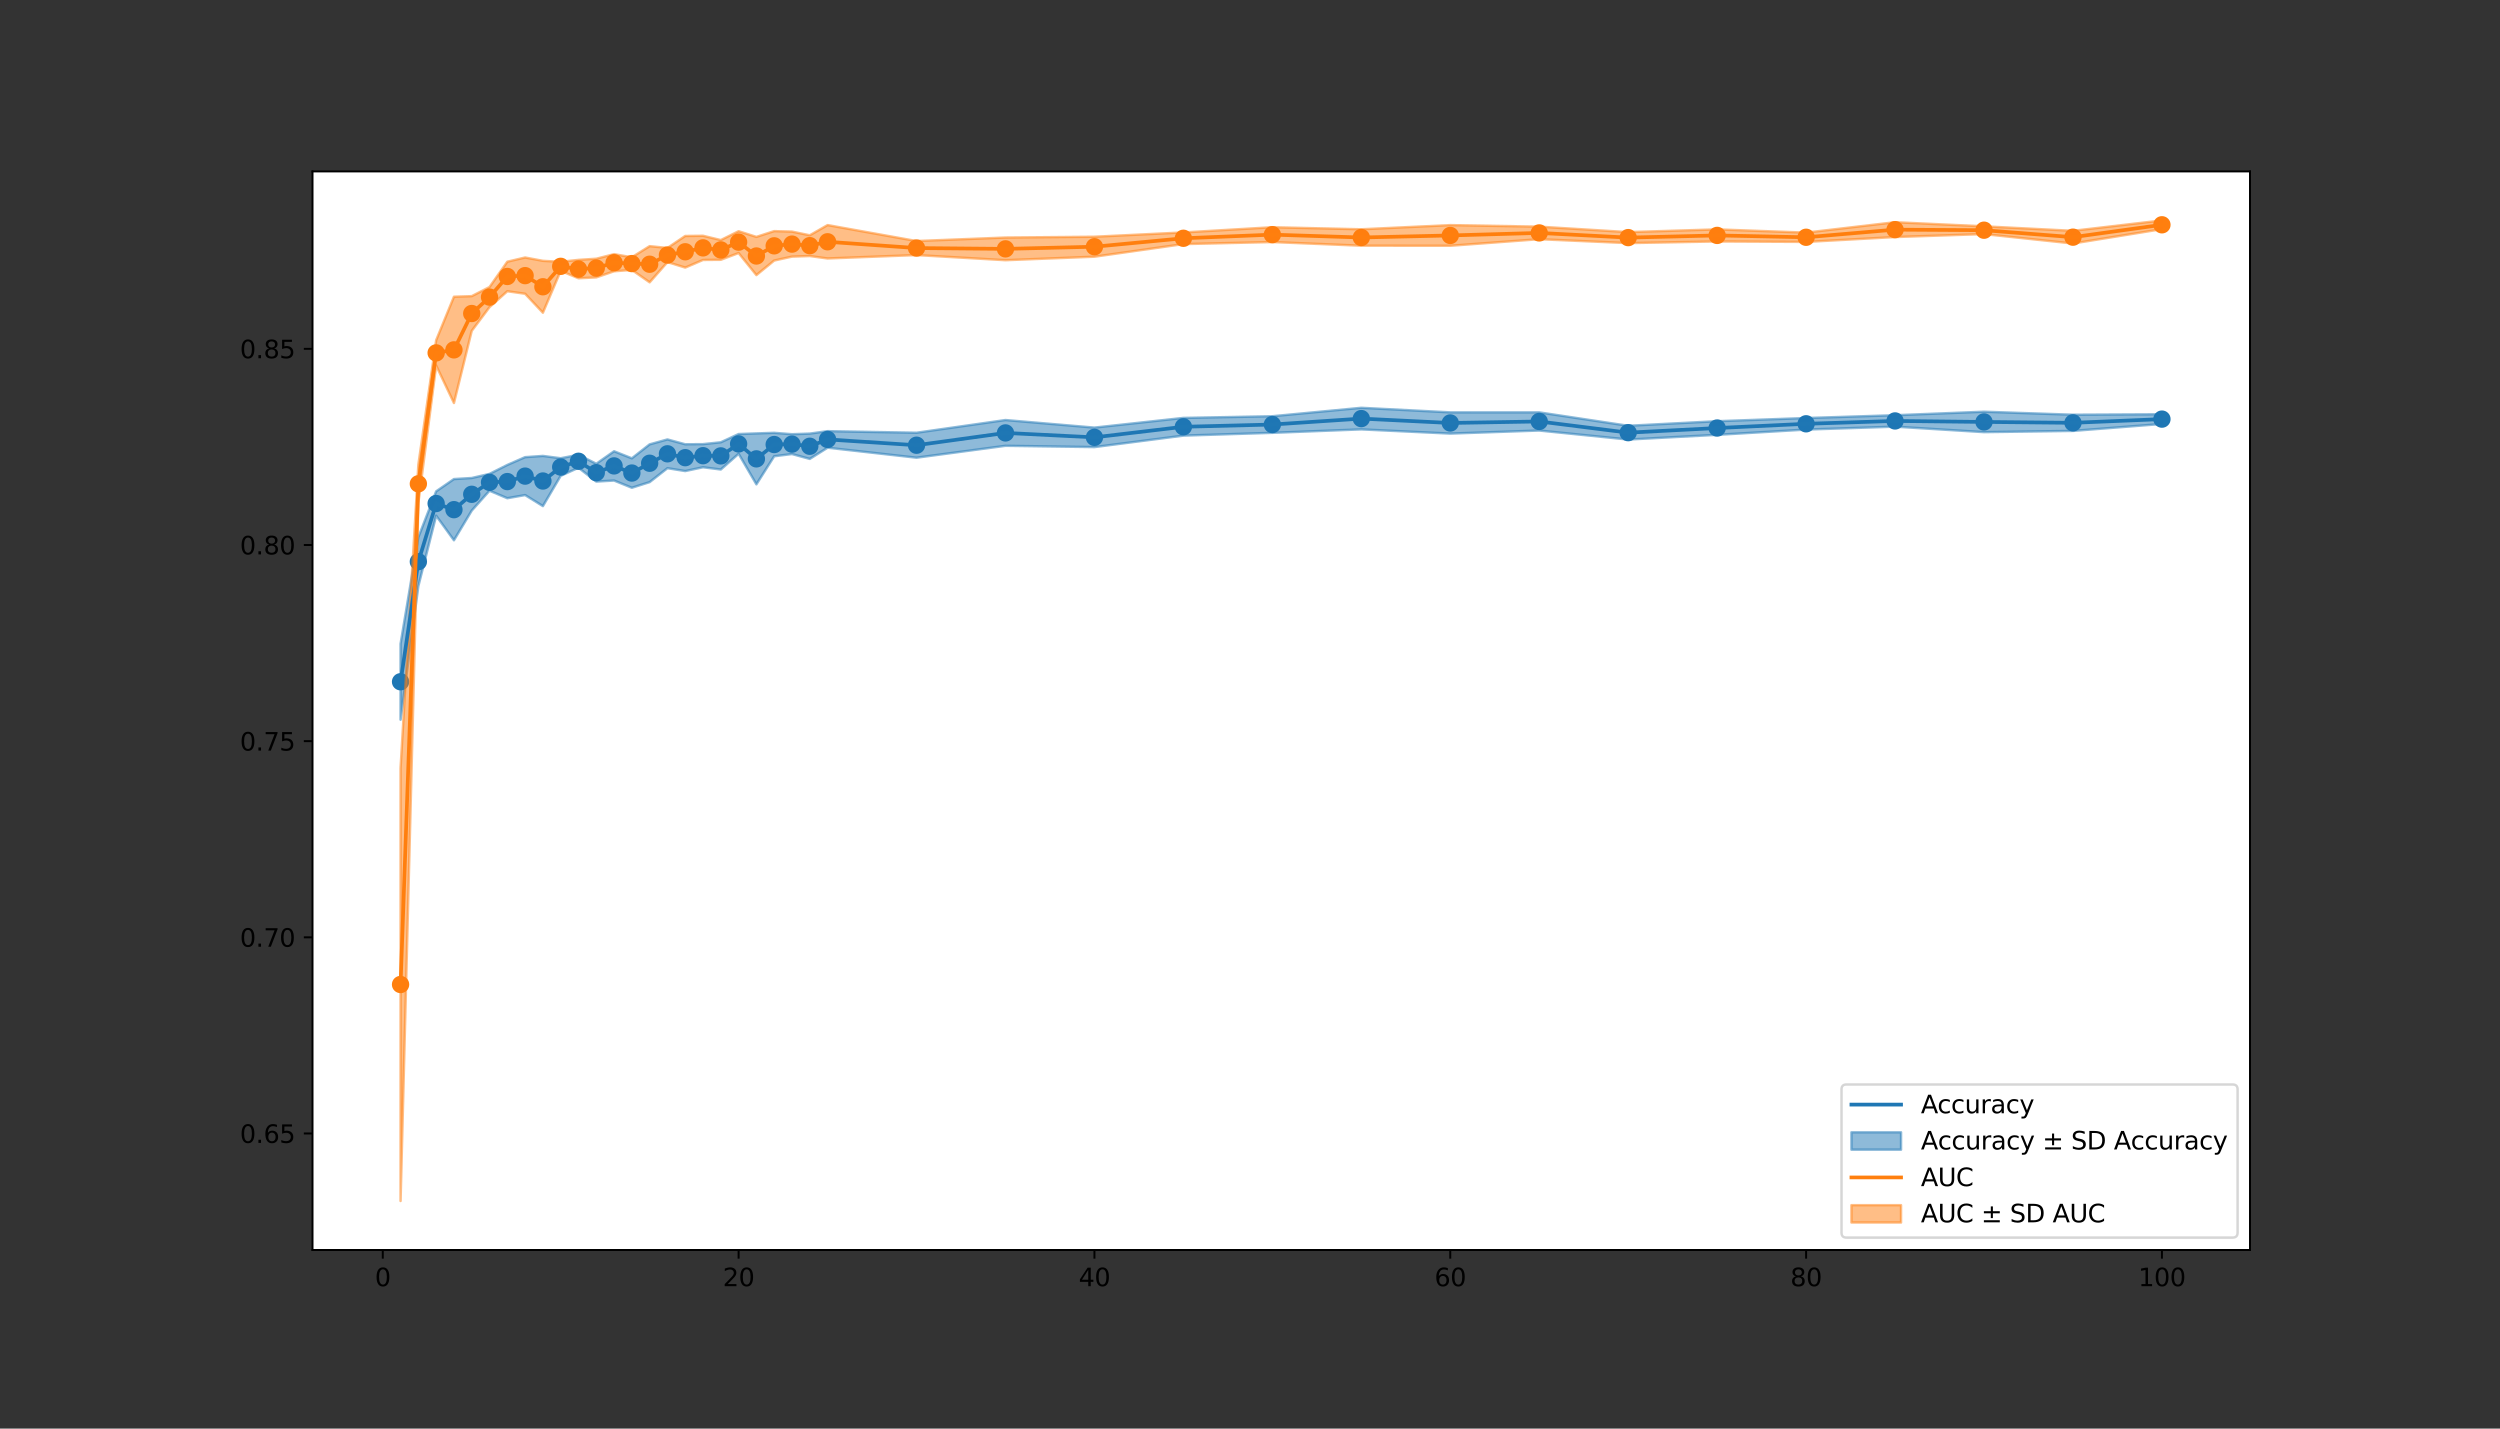 <?xml version="1.0" encoding="utf-8" standalone="no"?>
<!DOCTYPE svg PUBLIC "-//W3C//DTD SVG 1.1//EN"
  "http://www.w3.org/Graphics/SVG/1.1/DTD/svg11.dtd">
<svg xmlns:xlink="http://www.w3.org/1999/xlink" width="1008pt" height="576pt" viewBox="0 0 1008 576" xmlns="http://www.w3.org/2000/svg" version="1.1">
 <rect x="0" y="0" width="1008" height="576" fill="#333333" stroke="none"/>
 <defs>
  <style type="text/css">*{stroke-linejoin: round; stroke-linecap: butt}</style>
 </defs>
 <g id="figure_1">
  <g id="patch_1">
   <path d="M 0 576 
L 1008 576 
L 1008 0 
L 0 0 
L 0 576 
z
" style="fill: none"/>
  </g>
  <g id="axes_1">
   <g id="patch_2">
    <path d="M 126 504 
L 907.2 504 
L 907.2 69.12 
L 126 69.12 
z
" style="fill: #ffffff"/>
   </g>
   <g id="PathCollection_1">
    <defs>
     <path id="mc5c1882600" d="M 0 3 
C 0.796 3 1.559 2.684 2.121 2.121 
C 2.684 1.559 3 0.796 3 0 
C 3 -0.796 2.684 -1.559 2.121 -2.121 
C 1.559 -2.684 0.796 -3 0 -3 
C -0.796 -3 -1.559 -2.684 -2.121 -2.121 
C -2.684 -1.559 -3 -0.796 -3 0 
C -3 0.796 -2.684 1.559 -2.121 2.121 
C -1.559 2.684 -0.796 3 0 3 
z
" style="stroke: #1f77b4"/>
    </defs>
    <g clip-path="url(#p30757601b6)">
     <use xlink:href="#mc5c1882600" x="161.509" y="274.886" style="fill: #1f77b4; stroke: #1f77b4"/>
     <use xlink:href="#mc5c1882600" x="168.683" y="226.464" style="fill: #1f77b4; stroke: #1f77b4"/>
     <use xlink:href="#mc5c1882600" x="175.856" y="203.019" style="fill: #1f77b4; stroke: #1f77b4"/>
     <use xlink:href="#mc5c1882600" x="183.03" y="205.498" style="fill: #1f77b4; stroke: #1f77b4"/>
     <use xlink:href="#mc5c1882600" x="190.203" y="199.301" style="fill: #1f77b4; stroke: #1f77b4"/>
     <use xlink:href="#mc5c1882600" x="197.377" y="194.469" style="fill: #1f77b4; stroke: #1f77b4"/>
     <use xlink:href="#mc5c1882600" x="204.55" y="194.175" style="fill: #1f77b4; stroke: #1f77b4"/>
     <use xlink:href="#mc5c1882600" x="211.724" y="191.969" style="fill: #1f77b4; stroke: #1f77b4"/>
     <use xlink:href="#mc5c1882600" x="218.898" y="193.944" style="fill: #1f77b4; stroke: #1f77b4"/>
     <use xlink:href="#mc5c1882600" x="226.071" y="188.314" style="fill: #1f77b4; stroke: #1f77b4"/>
     <use xlink:href="#mc5c1882600" x="233.245" y="185.982" style="fill: #1f77b4; stroke: #1f77b4"/>
     <use xlink:href="#mc5c1882600" x="240.418" y="190.583" style="fill: #1f77b4; stroke: #1f77b4"/>
     <use xlink:href="#mc5c1882600" x="247.592" y="187.852" style="fill: #1f77b4; stroke: #1f77b4"/>
     <use xlink:href="#mc5c1882600" x="254.765" y="190.73" style="fill: #1f77b4; stroke: #1f77b4"/>
     <use xlink:href="#mc5c1882600" x="261.939" y="186.781" style="fill: #1f77b4; stroke: #1f77b4"/>
     <use xlink:href="#mc5c1882600" x="269.112" y="182.978" style="fill: #1f77b4; stroke: #1f77b4"/>
     <use xlink:href="#mc5c1882600" x="276.286" y="184.533" style="fill: #1f77b4; stroke: #1f77b4"/>
     <use xlink:href="#mc5c1882600" x="283.46" y="183.735" style="fill: #1f77b4; stroke: #1f77b4"/>
     <use xlink:href="#mc5c1882600" x="290.633" y="183.819" style="fill: #1f77b4; stroke: #1f77b4"/>
     <use xlink:href="#mc5c1882600" x="297.807" y="178.987" style="fill: #1f77b4; stroke: #1f77b4"/>
     <use xlink:href="#mc5c1882600" x="304.98" y="185.016" style="fill: #1f77b4; stroke: #1f77b4"/>
     <use xlink:href="#mc5c1882600" x="312.154" y="179.239" style="fill: #1f77b4; stroke: #1f77b4"/>
     <use xlink:href="#mc5c1882600" x="319.327" y="179.071" style="fill: #1f77b4; stroke: #1f77b4"/>
     <use xlink:href="#mc5c1882600" x="326.501" y="179.932" style="fill: #1f77b4; stroke: #1f77b4"/>
     <use xlink:href="#mc5c1882600" x="333.674" y="177.18" style="fill: #1f77b4; stroke: #1f77b4"/>
     <use xlink:href="#mc5c1882600" x="369.542" y="179.512" style="fill: #1f77b4; stroke: #1f77b4"/>
     <use xlink:href="#mc5c1882600" x="405.41" y="174.554" style="fill: #1f77b4; stroke: #1f77b4"/>
     <use xlink:href="#mc5c1882600" x="441.278" y="176.34" style="fill: #1f77b4; stroke: #1f77b4"/>
     <use xlink:href="#mc5c1882600" x="477.145" y="172.075" style="fill: #1f77b4; stroke: #1f77b4"/>
     <use xlink:href="#mc5c1882600" x="513.013" y="171.172" style="fill: #1f77b4; stroke: #1f77b4"/>
     <use xlink:href="#mc5c1882600" x="548.881" y="168.777" style="fill: #1f77b4; stroke: #1f77b4"/>
     <use xlink:href="#mc5c1882600" x="584.749" y="170.542" style="fill: #1f77b4; stroke: #1f77b4"/>
     <use xlink:href="#mc5c1882600" x="620.617" y="169.933" style="fill: #1f77b4; stroke: #1f77b4"/>
     <use xlink:href="#mc5c1882600" x="656.484" y="174.449" style="fill: #1f77b4; stroke: #1f77b4"/>
     <use xlink:href="#mc5c1882600" x="692.352" y="172.58" style="fill: #1f77b4; stroke: #1f77b4"/>
     <use xlink:href="#mc5c1882600" x="728.22" y="170.878" style="fill: #1f77b4; stroke: #1f77b4"/>
     <use xlink:href="#mc5c1882600" x="764.088" y="169.723" style="fill: #1f77b4; stroke: #1f77b4"/>
     <use xlink:href="#mc5c1882600" x="799.955" y="170.122" style="fill: #1f77b4; stroke: #1f77b4"/>
     <use xlink:href="#mc5c1882600" x="835.823" y="170.479" style="fill: #1f77b4; stroke: #1f77b4"/>
     <use xlink:href="#mc5c1882600" x="871.691" y="168.987" style="fill: #1f77b4; stroke: #1f77b4"/>
    </g>
   </g>
   <g id="PolyCollection_1">
    <defs>
     <path id="m7bf6033bc7" d="M 161.509 -316.412 
L 161.509 -285.817 
L 168.683 -339.711 
L 175.856 -368.08 
L 183.03 -358.165 
L 190.203 -370.13 
L 197.377 -378.142 
L 204.55 -375.119 
L 211.724 -376.389 
L 218.898 -371.943 
L 226.071 -384.142 
L 233.245 -387.406 
L 240.418 -381.831 
L 247.592 -382.25 
L 254.765 -379.339 
L 261.939 -381.608 
L 269.112 -387.229 
L 276.286 -386.066 
L 283.46 -387.608 
L 290.633 -386.696 
L 297.807 -393.036 
L 304.98 -380.724 
L 312.154 -392.039 
L 319.327 -392.934 
L 326.501 -390.968 
L 333.674 -395.483 
L 369.542 -391.458 
L 405.41 -396.253 
L 441.278 -395.735 
L 477.145 -400.359 
L 513.013 -401.485 
L 548.881 -402.874 
L 584.749 -401.179 
L 620.617 -402.411 
L 656.484 -398.779 
L 692.352 -400.676 
L 728.22 -402.799 
L 764.088 -403.977 
L 799.955 -401.764 
L 835.823 -402.258 
L 871.691 -405.057 
L 871.691 -408.968 
L 871.691 -408.968 
L 835.823 -408.784 
L 799.955 -409.992 
L 764.088 -408.578 
L 728.22 -407.445 
L 692.352 -406.165 
L 656.484 -404.323 
L 620.617 -409.724 
L 584.749 -409.737 
L 548.881 -411.572 
L 513.013 -408.171 
L 477.145 -407.491 
L 441.278 -403.585 
L 405.41 -406.638 
L 369.542 -401.517 
L 333.674 -402.156 
L 326.501 -401.167 
L 319.327 -400.924 
L 312.154 -401.483 
L 304.98 -401.244 
L 297.807 -400.991 
L 290.633 -397.667 
L 283.46 -396.923 
L 276.286 -396.868 
L 269.112 -398.815 
L 261.939 -396.83 
L 254.765 -391.202 
L 247.592 -394.046 
L 240.418 -389.004 
L 233.245 -392.629 
L 226.071 -391.229 
L 218.898 -392.169 
L 211.724 -391.672 
L 204.55 -388.531 
L 197.377 -384.919 
L 190.203 -383.269 
L 183.03 -382.839 
L 175.856 -377.881 
L 168.683 -359.362 
L 161.509 -316.412 
z
" style="stroke: #1f77b4; stroke-opacity: 0.5"/>
    </defs>
    <g clip-path="url(#p30757601b6)">
     <use xlink:href="#m7bf6033bc7" x="0" y="576" style="fill: #1f77b4; fill-opacity: 0.5; stroke: #1f77b4; stroke-opacity: 0.5"/>
    </g>
   </g>
   <g id="PathCollection_2">
    <defs>
     <path id="m1663cfe232" d="M 0 3 
C 0.796 3 1.559 2.684 2.121 2.121 
C 2.684 1.559 3 0.796 3 0 
C 3 -0.796 2.684 -1.559 2.121 -2.121 
C 1.559 -2.684 0.796 -3 0 -3 
C -0.796 -3 -1.559 -2.684 -2.121 -2.121 
C -2.684 -1.559 -3 -0.796 -3 0 
C -3 0.796 -2.684 1.559 -2.121 2.121 
C -1.559 2.684 -0.796 3 0 3 
z
" style="stroke: #ff7f0e"/>
    </defs>
    <g clip-path="url(#p30757601b6)">
     <use xlink:href="#m1663cfe232" x="161.509" y="396.952" style="fill: #ff7f0e; stroke: #ff7f0e"/>
     <use xlink:href="#m1663cfe232" x="168.683" y="195.073" style="fill: #ff7f0e; stroke: #ff7f0e"/>
     <use xlink:href="#m1663cfe232" x="175.856" y="142.286" style="fill: #ff7f0e; stroke: #ff7f0e"/>
     <use xlink:href="#m1663cfe232" x="183.03" y="141.067" style="fill: #ff7f0e; stroke: #ff7f0e"/>
     <use xlink:href="#m1663cfe232" x="190.203" y="126.407" style="fill: #ff7f0e; stroke: #ff7f0e"/>
     <use xlink:href="#m1663cfe232" x="197.377" y="119.791" style="fill: #ff7f0e; stroke: #ff7f0e"/>
     <use xlink:href="#m1663cfe232" x="204.55" y="111.474" style="fill: #ff7f0e; stroke: #ff7f0e"/>
     <use xlink:href="#m1663cfe232" x="211.724" y="111.136" style="fill: #ff7f0e; stroke: #ff7f0e"/>
     <use xlink:href="#m1663cfe232" x="218.898" y="115.625" style="fill: #ff7f0e; stroke: #ff7f0e"/>
     <use xlink:href="#m1663cfe232" x="226.071" y="107.387" style="fill: #ff7f0e; stroke: #ff7f0e"/>
     <use xlink:href="#m1663cfe232" x="233.245" y="108.492" style="fill: #ff7f0e; stroke: #ff7f0e"/>
     <use xlink:href="#m1663cfe232" x="240.418" y="108.084" style="fill: #ff7f0e; stroke: #ff7f0e"/>
     <use xlink:href="#m1663cfe232" x="247.592" y="105.928" style="fill: #ff7f0e; stroke: #ff7f0e"/>
     <use xlink:href="#m1663cfe232" x="254.765" y="106.28" style="fill: #ff7f0e; stroke: #ff7f0e"/>
     <use xlink:href="#m1663cfe232" x="261.939" y="106.54" style="fill: #ff7f0e; stroke: #ff7f0e"/>
     <use xlink:href="#m1663cfe232" x="269.112" y="102.836" style="fill: #ff7f0e; stroke: #ff7f0e"/>
     <use xlink:href="#m1663cfe232" x="276.286" y="101.517" style="fill: #ff7f0e; stroke: #ff7f0e"/>
     <use xlink:href="#m1663cfe232" x="283.46" y="99.94" style="fill: #ff7f0e; stroke: #ff7f0e"/>
     <use xlink:href="#m1663cfe232" x="290.633" y="100.772" style="fill: #ff7f0e; stroke: #ff7f0e"/>
     <use xlink:href="#m1663cfe232" x="297.807" y="97.627" style="fill: #ff7f0e; stroke: #ff7f0e"/>
     <use xlink:href="#m1663cfe232" x="304.98" y="103.218" style="fill: #ff7f0e; stroke: #ff7f0e"/>
     <use xlink:href="#m1663cfe232" x="312.154" y="99.121" style="fill: #ff7f0e; stroke: #ff7f0e"/>
     <use xlink:href="#m1663cfe232" x="319.327" y="98.429" style="fill: #ff7f0e; stroke: #ff7f0e"/>
     <use xlink:href="#m1663cfe232" x="326.501" y="99.05" style="fill: #ff7f0e; stroke: #ff7f0e"/>
     <use xlink:href="#m1663cfe232" x="333.674" y="97.487" style="fill: #ff7f0e; stroke: #ff7f0e"/>
     <use xlink:href="#m1663cfe232" x="369.542" y="100.014" style="fill: #ff7f0e; stroke: #ff7f0e"/>
     <use xlink:href="#m1663cfe232" x="405.41" y="100.346" style="fill: #ff7f0e; stroke: #ff7f0e"/>
     <use xlink:href="#m1663cfe232" x="441.278" y="99.478" style="fill: #ff7f0e; stroke: #ff7f0e"/>
     <use xlink:href="#m1663cfe232" x="477.145" y="96.072" style="fill: #ff7f0e; stroke: #ff7f0e"/>
     <use xlink:href="#m1663cfe232" x="513.013" y="94.609" style="fill: #ff7f0e; stroke: #ff7f0e"/>
     <use xlink:href="#m1663cfe232" x="548.881" y="95.756" style="fill: #ff7f0e; stroke: #ff7f0e"/>
     <use xlink:href="#m1663cfe232" x="584.749" y="94.932" style="fill: #ff7f0e; stroke: #ff7f0e"/>
     <use xlink:href="#m1663cfe232" x="620.617" y="93.915" style="fill: #ff7f0e; stroke: #ff7f0e"/>
     <use xlink:href="#m1663cfe232" x="656.484" y="95.804" style="fill: #ff7f0e; stroke: #ff7f0e"/>
     <use xlink:href="#m1663cfe232" x="692.352" y="94.92" style="fill: #ff7f0e; stroke: #ff7f0e"/>
     <use xlink:href="#m1663cfe232" x="728.22" y="95.668" style="fill: #ff7f0e; stroke: #ff7f0e"/>
     <use xlink:href="#m1663cfe232" x="764.088" y="92.59" style="fill: #ff7f0e; stroke: #ff7f0e"/>
     <use xlink:href="#m1663cfe232" x="799.955" y="92.818" style="fill: #ff7f0e; stroke: #ff7f0e"/>
     <use xlink:href="#m1663cfe232" x="835.823" y="95.626" style="fill: #ff7f0e; stroke: #ff7f0e"/>
     <use xlink:href="#m1663cfe232" x="871.691" y="90.638" style="fill: #ff7f0e; stroke: #ff7f0e"/>
    </g>
   </g>
   <g id="PolyCollection_2">
    <defs>
     <path id="m56e49f3ea7" d="M 161.509 -266.33 
L 161.509 -91.767 
L 168.683 -373.225 
L 175.856 -428.625 
L 183.03 -413.509 
L 190.203 -442.595 
L 197.377 -452.158 
L 204.55 -458.573 
L 211.724 -457.556 
L 218.898 -449.917 
L 226.071 -466.793 
L 233.245 -463.803 
L 240.418 -464.156 
L 247.592 -466.625 
L 254.765 -467.171 
L 261.939 -462.168 
L 269.112 -470.311 
L 276.286 -468.11 
L 283.46 -471.185 
L 290.633 -471.253 
L 297.807 -473.976 
L 304.98 -465.082 
L 312.154 -470.949 
L 319.327 -472.529 
L 326.501 -472.768 
L 333.674 -471.784 
L 369.542 -473.157 
L 405.41 -471.087 
L 441.278 -472.497 
L 477.145 -477.58 
L 513.013 -478.41 
L 548.881 -476.933 
L 584.749 -476.904 
L 620.617 -479.56 
L 656.484 -477.982 
L 692.352 -478.653 
L 728.22 -478.46 
L 764.088 -480.422 
L 799.955 -481.621 
L 835.823 -477.819 
L 871.691 -483.612 
L 871.691 -487.113 
L 871.691 -487.113 
L 835.823 -482.929 
L 799.955 -484.742 
L 764.088 -486.399 
L 728.22 -482.204 
L 692.352 -483.508 
L 656.484 -482.41 
L 620.617 -484.61 
L 584.749 -485.232 
L 548.881 -483.554 
L 513.013 -484.373 
L 477.145 -482.277 
L 441.278 -480.548 
L 405.41 -480.22 
L 369.542 -478.815 
L 333.674 -485.242 
L 326.501 -481.131 
L 319.327 -482.613 
L 312.154 -482.809 
L 304.98 -480.482 
L 297.807 -482.77 
L 290.633 -479.203 
L 283.46 -480.935 
L 276.286 -480.857 
L 269.112 -476.017 
L 261.939 -476.751 
L 254.765 -472.269 
L 247.592 -473.519 
L 240.418 -471.675 
L 233.245 -471.213 
L 226.071 -470.433 
L 218.898 -470.833 
L 211.724 -472.172 
L 204.55 -470.48 
L 197.377 -460.261 
L 190.203 -456.591 
L 183.03 -456.357 
L 175.856 -438.803 
L 168.683 -388.63 
L 161.509 -266.33 
z
" style="stroke: #ff7f0e; stroke-opacity: 0.5"/>
    </defs>
    <g clip-path="url(#p30757601b6)">
     <use xlink:href="#m56e49f3ea7" x="0" y="576" style="fill: #ff7f0e; fill-opacity: 0.5; stroke: #ff7f0e; stroke-opacity: 0.5"/>
    </g>
   </g>
   <g id="matplotlib.axis_1">
    <g id="xtick_1">
     <g id="line2d_1">
      <defs>
       <path id="ma11b3b9794" d="M 0 0 
L 0 3.5 
" style="stroke: #000000; stroke-width: 0.8"/>
      </defs>
      <g>
       <use xlink:href="#ma11b3b9794" x="154.336" y="504" style="stroke: #000000; stroke-width: 0.8"/>
      </g>
     </g>
     <g id="text_1">
      <!-- 0 -->
      <g transform="translate(151.154 518.598)scale(0.1 -0.1)">
       <defs>
        <path id="DejaVuSans-30" d="M 2034 4250 
Q 1547 4250 1301 3770 
Q 1056 3291 1056 2328 
Q 1056 1369 1301 889 
Q 1547 409 2034 409 
Q 2525 409 2770 889 
Q 3016 1369 3016 2328 
Q 3016 3291 2770 3770 
Q 2525 4250 2034 4250 
z
M 2034 4750 
Q 2819 4750 3233 4129 
Q 3647 3509 3647 2328 
Q 3647 1150 3233 529 
Q 2819 -91 2034 -91 
Q 1250 -91 836 529 
Q 422 1150 422 2328 
Q 422 3509 836 4129 
Q 1250 4750 2034 4750 
z
" transform="scale(0.016)"/>
       </defs>
       <use xlink:href="#DejaVuSans-30"/>
      </g>
     </g>
    </g>
    <g id="xtick_2">
     <g id="line2d_2">
      <g>
       <use xlink:href="#ma11b3b9794" x="297.807" y="504" style="stroke: #000000; stroke-width: 0.8"/>
      </g>
     </g>
     <g id="text_2">
      <!-- 20 -->
      <g transform="translate(291.444 518.598)scale(0.1 -0.1)">
       <defs>
        <path id="DejaVuSans-32" d="M 1228 531 
L 3431 531 
L 3431 0 
L 469 0 
L 469 531 
Q 828 903 1448 1529 
Q 2069 2156 2228 2338 
Q 2531 2678 2651 2914 
Q 2772 3150 2772 3378 
Q 2772 3750 2511 3984 
Q 2250 4219 1831 4219 
Q 1534 4219 1204 4116 
Q 875 4013 500 3803 
L 500 4441 
Q 881 4594 1212 4672 
Q 1544 4750 1819 4750 
Q 2544 4750 2975 4387 
Q 3406 4025 3406 3419 
Q 3406 3131 3298 2873 
Q 3191 2616 2906 2266 
Q 2828 2175 2409 1742 
Q 1991 1309 1228 531 
z
" transform="scale(0.016)"/>
       </defs>
       <use xlink:href="#DejaVuSans-32"/>
       <use xlink:href="#DejaVuSans-30" x="63.623"/>
      </g>
     </g>
    </g>
    <g id="xtick_3">
     <g id="line2d_3">
      <g>
       <use xlink:href="#ma11b3b9794" x="441.278" y="504" style="stroke: #000000; stroke-width: 0.8"/>
      </g>
     </g>
     <g id="text_3">
      <!-- 40 -->
      <g transform="translate(434.915 518.598)scale(0.1 -0.1)">
       <defs>
        <path id="DejaVuSans-34" d="M 2419 4116 
L 825 1625 
L 2419 1625 
L 2419 4116 
z
M 2253 4666 
L 3047 4666 
L 3047 1625 
L 3713 1625 
L 3713 1100 
L 3047 1100 
L 3047 0 
L 2419 0 
L 2419 1100 
L 313 1100 
L 313 1709 
L 2253 4666 
z
" transform="scale(0.016)"/>
       </defs>
       <use xlink:href="#DejaVuSans-34"/>
       <use xlink:href="#DejaVuSans-30" x="63.623"/>
      </g>
     </g>
    </g>
    <g id="xtick_4">
     <g id="line2d_4">
      <g>
       <use xlink:href="#ma11b3b9794" x="584.749" y="504" style="stroke: #000000; stroke-width: 0.8"/>
      </g>
     </g>
     <g id="text_4">
      <!-- 60 -->
      <g transform="translate(578.386 518.598)scale(0.1 -0.1)">
       <defs>
        <path id="DejaVuSans-36" d="M 2113 2584 
Q 1688 2584 1439 2293 
Q 1191 2003 1191 1497 
Q 1191 994 1439 701 
Q 1688 409 2113 409 
Q 2538 409 2786 701 
Q 3034 994 3034 1497 
Q 3034 2003 2786 2293 
Q 2538 2584 2113 2584 
z
M 3366 4563 
L 3366 3988 
Q 3128 4100 2886 4159 
Q 2644 4219 2406 4219 
Q 1781 4219 1451 3797 
Q 1122 3375 1075 2522 
Q 1259 2794 1537 2939 
Q 1816 3084 2150 3084 
Q 2853 3084 3261 2657 
Q 3669 2231 3669 1497 
Q 3669 778 3244 343 
Q 2819 -91 2113 -91 
Q 1303 -91 875 529 
Q 447 1150 447 2328 
Q 447 3434 972 4092 
Q 1497 4750 2381 4750 
Q 2619 4750 2861 4703 
Q 3103 4656 3366 4563 
z
" transform="scale(0.016)"/>
       </defs>
       <use xlink:href="#DejaVuSans-36"/>
       <use xlink:href="#DejaVuSans-30" x="63.623"/>
      </g>
     </g>
    </g>
    <g id="xtick_5">
     <g id="line2d_5">
      <g>
       <use xlink:href="#ma11b3b9794" x="728.22" y="504" style="stroke: #000000; stroke-width: 0.8"/>
      </g>
     </g>
     <g id="text_5">
      <!-- 80 -->
      <g transform="translate(721.857 518.598)scale(0.1 -0.1)">
       <defs>
        <path id="DejaVuSans-38" d="M 2034 2216 
Q 1584 2216 1326 1975 
Q 1069 1734 1069 1313 
Q 1069 891 1326 650 
Q 1584 409 2034 409 
Q 2484 409 2743 651 
Q 3003 894 3003 1313 
Q 3003 1734 2745 1975 
Q 2488 2216 2034 2216 
z
M 1403 2484 
Q 997 2584 770 2862 
Q 544 3141 544 3541 
Q 544 4100 942 4425 
Q 1341 4750 2034 4750 
Q 2731 4750 3128 4425 
Q 3525 4100 3525 3541 
Q 3525 3141 3298 2862 
Q 3072 2584 2669 2484 
Q 3125 2378 3379 2068 
Q 3634 1759 3634 1313 
Q 3634 634 3220 271 
Q 2806 -91 2034 -91 
Q 1263 -91 848 271 
Q 434 634 434 1313 
Q 434 1759 690 2068 
Q 947 2378 1403 2484 
z
M 1172 3481 
Q 1172 3119 1398 2916 
Q 1625 2713 2034 2713 
Q 2441 2713 2670 2916 
Q 2900 3119 2900 3481 
Q 2900 3844 2670 4047 
Q 2441 4250 2034 4250 
Q 1625 4250 1398 4047 
Q 1172 3844 1172 3481 
z
" transform="scale(0.016)"/>
       </defs>
       <use xlink:href="#DejaVuSans-38"/>
       <use xlink:href="#DejaVuSans-30" x="63.623"/>
      </g>
     </g>
    </g>
    <g id="xtick_6">
     <g id="line2d_6">
      <g>
       <use xlink:href="#ma11b3b9794" x="871.691" y="504" style="stroke: #000000; stroke-width: 0.8"/>
      </g>
     </g>
     <g id="text_6">
      <!-- 100 -->
      <g transform="translate(862.147 518.598)scale(0.1 -0.1)">
       <defs>
        <path id="DejaVuSans-31" d="M 794 531 
L 1825 531 
L 1825 4091 
L 703 3866 
L 703 4441 
L 1819 4666 
L 2450 4666 
L 2450 531 
L 3481 531 
L 3481 0 
L 794 0 
L 794 531 
z
" transform="scale(0.016)"/>
       </defs>
       <use xlink:href="#DejaVuSans-31"/>
       <use xlink:href="#DejaVuSans-30" x="63.623"/>
       <use xlink:href="#DejaVuSans-30" x="127.246"/>
      </g>
     </g>
    </g>
   </g>
   <g id="matplotlib.axis_2">
    <g id="ytick_1">
     <g id="line2d_7">
      <defs>
       <path id="me4aa717e93" d="M 0 0 
L -3.5 0 
" style="stroke: #000000; stroke-width: 0.8"/>
      </defs>
      <g>
       <use xlink:href="#me4aa717e93" x="126" y="457.019" style="stroke: #000000; stroke-width: 0.8"/>
      </g>
     </g>
     <g id="text_7">
      <!-- 0.65 -->
      <g transform="translate(96.734 460.819)scale(0.1 -0.1)">
       <defs>
        <path id="DejaVuSans-2e" d="M 684 794 
L 1344 794 
L 1344 0 
L 684 0 
L 684 794 
z
" transform="scale(0.016)"/>
        <path id="DejaVuSans-35" d="M 691 4666 
L 3169 4666 
L 3169 4134 
L 1269 4134 
L 1269 2991 
Q 1406 3038 1543 3061 
Q 1681 3084 1819 3084 
Q 2600 3084 3056 2656 
Q 3513 2228 3513 1497 
Q 3513 744 3044 326 
Q 2575 -91 1722 -91 
Q 1428 -91 1123 -41 
Q 819 9 494 109 
L 494 744 
Q 775 591 1075 516 
Q 1375 441 1709 441 
Q 2250 441 2565 725 
Q 2881 1009 2881 1497 
Q 2881 1984 2565 2268 
Q 2250 2553 1709 2553 
Q 1456 2553 1204 2497 
Q 953 2441 691 2322 
L 691 4666 
z
" transform="scale(0.016)"/>
       </defs>
       <use xlink:href="#DejaVuSans-30"/>
       <use xlink:href="#DejaVuSans-2e" x="63.623"/>
       <use xlink:href="#DejaVuSans-36" x="95.41"/>
       <use xlink:href="#DejaVuSans-35" x="159.033"/>
      </g>
     </g>
    </g>
    <g id="ytick_2">
     <g id="line2d_8">
      <g>
       <use xlink:href="#me4aa717e93" x="126" y="377.927" style="stroke: #000000; stroke-width: 0.8"/>
      </g>
     </g>
     <g id="text_8">
      <!-- 0.70 -->
      <g transform="translate(96.734 381.726)scale(0.1 -0.1)">
       <defs>
        <path id="DejaVuSans-37" d="M 525 4666 
L 3525 4666 
L 3525 4397 
L 1831 0 
L 1172 0 
L 2766 4134 
L 525 4134 
L 525 4666 
z
" transform="scale(0.016)"/>
       </defs>
       <use xlink:href="#DejaVuSans-30"/>
       <use xlink:href="#DejaVuSans-2e" x="63.623"/>
       <use xlink:href="#DejaVuSans-37" x="95.41"/>
       <use xlink:href="#DejaVuSans-30" x="159.033"/>
      </g>
     </g>
    </g>
    <g id="ytick_3">
     <g id="line2d_9">
      <g>
       <use xlink:href="#me4aa717e93" x="126" y="298.834" style="stroke: #000000; stroke-width: 0.8"/>
      </g>
     </g>
     <g id="text_9">
      <!-- 0.75 -->
      <g transform="translate(96.734 302.633)scale(0.1 -0.1)">
       <use xlink:href="#DejaVuSans-30"/>
       <use xlink:href="#DejaVuSans-2e" x="63.623"/>
       <use xlink:href="#DejaVuSans-37" x="95.41"/>
       <use xlink:href="#DejaVuSans-35" x="159.033"/>
      </g>
     </g>
    </g>
    <g id="ytick_4">
     <g id="line2d_10">
      <g>
       <use xlink:href="#me4aa717e93" x="126" y="219.741" style="stroke: #000000; stroke-width: 0.8"/>
      </g>
     </g>
     <g id="text_10">
      <!-- 0.80 -->
      <g transform="translate(96.734 223.54)scale(0.1 -0.1)">
       <use xlink:href="#DejaVuSans-30"/>
       <use xlink:href="#DejaVuSans-2e" x="63.623"/>
       <use xlink:href="#DejaVuSans-38" x="95.41"/>
       <use xlink:href="#DejaVuSans-30" x="159.033"/>
      </g>
     </g>
    </g>
    <g id="ytick_5">
     <g id="line2d_11">
      <g>
       <use xlink:href="#me4aa717e93" x="126" y="140.648" style="stroke: #000000; stroke-width: 0.8"/>
      </g>
     </g>
     <g id="text_11">
      <!-- 0.85 -->
      <g transform="translate(96.734 144.448)scale(0.1 -0.1)">
       <use xlink:href="#DejaVuSans-30"/>
       <use xlink:href="#DejaVuSans-2e" x="63.623"/>
       <use xlink:href="#DejaVuSans-38" x="95.41"/>
       <use xlink:href="#DejaVuSans-35" x="159.033"/>
      </g>
     </g>
    </g>
   </g>
   <g id="line2d_12">
    <path d="M 161.509 274.886 
L 168.683 226.464 
L 175.856 203.019 
L 183.03 205.498 
L 190.203 199.301 
L 197.377 194.469 
L 204.55 194.175 
L 211.724 191.969 
L 218.898 193.944 
L 226.071 188.314 
L 233.245 185.982 
L 240.418 190.583 
L 247.592 187.852 
L 254.765 190.73 
L 261.939 186.781 
L 269.112 182.978 
L 276.286 184.533 
L 283.46 183.735 
L 290.633 183.819 
L 297.807 178.987 
L 304.98 185.016 
L 312.154 179.239 
L 319.327 179.071 
L 326.501 179.932 
L 333.674 177.18 
L 369.542 179.512 
L 405.41 174.554 
L 441.278 176.34 
L 477.145 172.075 
L 513.013 171.172 
L 548.881 168.777 
L 584.749 170.542 
L 620.617 169.933 
L 656.484 174.449 
L 692.352 172.58 
L 728.22 170.878 
L 764.088 169.723 
L 799.955 170.122 
L 835.823 170.479 
L 871.691 168.987 
" clip-path="url(#p30757601b6)" style="fill: none; stroke: #1f77b4; stroke-width: 1.5; stroke-linecap: square"/>
   </g>
   <g id="line2d_13">
    <path d="M 161.509 396.952 
L 168.683 195.073 
L 175.856 142.286 
L 183.03 141.067 
L 190.203 126.407 
L 197.377 119.791 
L 204.55 111.474 
L 211.724 111.136 
L 218.898 115.625 
L 226.071 107.387 
L 233.245 108.492 
L 240.418 108.084 
L 247.592 105.928 
L 254.765 106.28 
L 261.939 106.54 
L 269.112 102.836 
L 276.286 101.517 
L 283.46 99.94 
L 290.633 100.772 
L 297.807 97.627 
L 304.98 103.218 
L 312.154 99.121 
L 319.327 98.429 
L 326.501 99.05 
L 333.674 97.487 
L 369.542 100.014 
L 405.41 100.346 
L 441.278 99.478 
L 477.145 96.072 
L 513.013 94.609 
L 548.881 95.756 
L 584.749 94.932 
L 620.617 93.915 
L 656.484 95.804 
L 692.352 94.92 
L 728.22 95.668 
L 764.088 92.59 
L 799.955 92.818 
L 835.823 95.626 
L 871.691 90.638 
" clip-path="url(#p30757601b6)" style="fill: none; stroke: #ff7f0e; stroke-width: 1.5; stroke-linecap: square"/>
   </g>
   <g id="patch_3">
    <path d="M 126 504 
L 126 69.12 
" style="fill: none; stroke: #000000; stroke-width: 0.8; stroke-linejoin: miter; stroke-linecap: square"/>
   </g>
   <g id="patch_4">
    <path d="M 907.2 504 
L 907.2 69.12 
" style="fill: none; stroke: #000000; stroke-width: 0.8; stroke-linejoin: miter; stroke-linecap: square"/>
   </g>
   <g id="patch_5">
    <path d="M 126 504 
L 907.2 504 
" style="fill: none; stroke: #000000; stroke-width: 0.8; stroke-linejoin: miter; stroke-linecap: square"/>
   </g>
   <g id="patch_6">
    <path d="M 126 69.12 
L 907.2 69.12 
" style="fill: none; stroke: #000000; stroke-width: 0.8; stroke-linejoin: miter; stroke-linecap: square"/>
   </g>
   <g id="legend_1">
    <g id="patch_7">
     <path d="M 744.5 499 
L 900.2 499 
Q 902.2 499 902.2 497 
L 902.2 439.267 
Q 902.2 437.267 900.2 437.267 
L 744.5 437.267 
Q 742.5 437.267 742.5 439.267 
L 742.5 497 
Q 742.5 499 744.5 499 
z
" style="fill: #ffffff; opacity: 0.8; stroke: #cccccc; stroke-linejoin: miter"/>
    </g>
    <g id="line2d_14">
     <path d="M 746.5 445.366 
L 756.5 445.366 
L 766.5 445.366 
" style="fill: none; stroke: #1f77b4; stroke-width: 1.5; stroke-linecap: square"/>
    </g>
    <g id="text_12">
     <!-- Accuracy -->
     <g transform="translate(774.5 448.866)scale(0.1 -0.1)">
      <defs>
       <path id="DejaVuSans-41" d="M 2188 4044 
L 1331 1722 
L 3047 1722 
L 2188 4044 
z
M 1831 4666 
L 2547 4666 
L 4325 0 
L 3669 0 
L 3244 1197 
L 1141 1197 
L 716 0 
L 50 0 
L 1831 4666 
z
" transform="scale(0.016)"/>
       <path id="DejaVuSans-63" d="M 3122 3366 
L 3122 2828 
Q 2878 2963 2633 3030 
Q 2388 3097 2138 3097 
Q 1578 3097 1268 2742 
Q 959 2388 959 1747 
Q 959 1106 1268 751 
Q 1578 397 2138 397 
Q 2388 397 2633 464 
Q 2878 531 3122 666 
L 3122 134 
Q 2881 22 2623 -34 
Q 2366 -91 2075 -91 
Q 1284 -91 818 406 
Q 353 903 353 1747 
Q 353 2603 823 3093 
Q 1294 3584 2113 3584 
Q 2378 3584 2631 3529 
Q 2884 3475 3122 3366 
z
" transform="scale(0.016)"/>
       <path id="DejaVuSans-75" d="M 544 1381 
L 544 3500 
L 1119 3500 
L 1119 1403 
Q 1119 906 1312 657 
Q 1506 409 1894 409 
Q 2359 409 2629 706 
Q 2900 1003 2900 1516 
L 2900 3500 
L 3475 3500 
L 3475 0 
L 2900 0 
L 2900 538 
Q 2691 219 2414 64 
Q 2138 -91 1772 -91 
Q 1169 -91 856 284 
Q 544 659 544 1381 
z
M 1991 3584 
L 1991 3584 
z
" transform="scale(0.016)"/>
       <path id="DejaVuSans-72" d="M 2631 2963 
Q 2534 3019 2420 3045 
Q 2306 3072 2169 3072 
Q 1681 3072 1420 2755 
Q 1159 2438 1159 1844 
L 1159 0 
L 581 0 
L 581 3500 
L 1159 3500 
L 1159 2956 
Q 1341 3275 1631 3429 
Q 1922 3584 2338 3584 
Q 2397 3584 2469 3576 
Q 2541 3569 2628 3553 
L 2631 2963 
z
" transform="scale(0.016)"/>
       <path id="DejaVuSans-61" d="M 2194 1759 
Q 1497 1759 1228 1600 
Q 959 1441 959 1056 
Q 959 750 1161 570 
Q 1363 391 1709 391 
Q 2188 391 2477 730 
Q 2766 1069 2766 1631 
L 2766 1759 
L 2194 1759 
z
M 3341 1997 
L 3341 0 
L 2766 0 
L 2766 531 
Q 2569 213 2275 61 
Q 1981 -91 1556 -91 
Q 1019 -91 701 211 
Q 384 513 384 1019 
Q 384 1609 779 1909 
Q 1175 2209 1959 2209 
L 2766 2209 
L 2766 2266 
Q 2766 2663 2505 2880 
Q 2244 3097 1772 3097 
Q 1472 3097 1187 3025 
Q 903 2953 641 2809 
L 641 3341 
Q 956 3463 1253 3523 
Q 1550 3584 1831 3584 
Q 2591 3584 2966 3190 
Q 3341 2797 3341 1997 
z
" transform="scale(0.016)"/>
       <path id="DejaVuSans-79" d="M 2059 -325 
Q 1816 -950 1584 -1140 
Q 1353 -1331 966 -1331 
L 506 -1331 
L 506 -850 
L 844 -850 
Q 1081 -850 1212 -737 
Q 1344 -625 1503 -206 
L 1606 56 
L 191 3500 
L 800 3500 
L 1894 763 
L 2988 3500 
L 3597 3500 
L 2059 -325 
z
" transform="scale(0.016)"/>
      </defs>
      <use xlink:href="#DejaVuSans-41"/>
      <use xlink:href="#DejaVuSans-63" x="66.658"/>
      <use xlink:href="#DejaVuSans-63" x="121.639"/>
      <use xlink:href="#DejaVuSans-75" x="176.619"/>
      <use xlink:href="#DejaVuSans-72" x="239.998"/>
      <use xlink:href="#DejaVuSans-61" x="281.111"/>
      <use xlink:href="#DejaVuSans-63" x="342.391"/>
      <use xlink:href="#DejaVuSans-79" x="397.371"/>
     </g>
    </g>
    <g id="patch_8">
     <path d="M 746.5 463.544 
L 766.5 463.544 
L 766.5 456.544 
L 746.5 456.544 
z
" style="fill: #1f77b4; fill-opacity: 0.5; stroke: #1f77b4; stroke-opacity: 0.5; stroke-linejoin: miter"/>
    </g>
    <g id="text_13">
     <!-- Accuracy $\pm$ SD Accuracy -->
     <g transform="translate(774.5 463.544)scale(0.1 -0.1)">
      <defs>
       <path id="DejaVuSans-20" transform="scale(0.016)"/>
       <path id="DejaVuSans-b1" d="M 2944 4013 
L 2944 2803 
L 4684 2803 
L 4684 2272 
L 2944 2272 
L 2944 1063 
L 2419 1063 
L 2419 2272 
L 678 2272 
L 678 2803 
L 2419 2803 
L 2419 4013 
L 2944 4013 
z
M 678 531 
L 4684 531 
L 4684 0 
L 678 0 
L 678 531 
z
" transform="scale(0.016)"/>
       <path id="DejaVuSans-53" d="M 3425 4513 
L 3425 3897 
Q 3066 4069 2747 4153 
Q 2428 4238 2131 4238 
Q 1616 4238 1336 4038 
Q 1056 3838 1056 3469 
Q 1056 3159 1242 3001 
Q 1428 2844 1947 2747 
L 2328 2669 
Q 3034 2534 3370 2195 
Q 3706 1856 3706 1288 
Q 3706 609 3251 259 
Q 2797 -91 1919 -91 
Q 1588 -91 1214 -16 
Q 841 59 441 206 
L 441 856 
Q 825 641 1194 531 
Q 1563 422 1919 422 
Q 2459 422 2753 634 
Q 3047 847 3047 1241 
Q 3047 1584 2836 1778 
Q 2625 1972 2144 2069 
L 1759 2144 
Q 1053 2284 737 2584 
Q 422 2884 422 3419 
Q 422 4038 858 4394 
Q 1294 4750 2059 4750 
Q 2388 4750 2728 4690 
Q 3069 4631 3425 4513 
z
" transform="scale(0.016)"/>
       <path id="DejaVuSans-44" d="M 1259 4147 
L 1259 519 
L 2022 519 
Q 2988 519 3436 956 
Q 3884 1394 3884 2338 
Q 3884 3275 3436 3711 
Q 2988 4147 2022 4147 
L 1259 4147 
z
M 628 4666 
L 1925 4666 
Q 3281 4666 3915 4102 
Q 4550 3538 4550 2338 
Q 4550 1131 3912 565 
Q 3275 0 1925 0 
L 628 0 
L 628 4666 
z
" transform="scale(0.016)"/>
      </defs>
      <use xlink:href="#DejaVuSans-41" transform="translate(0 0.781)"/>
      <use xlink:href="#DejaVuSans-63" transform="translate(68.408 0.781)"/>
      <use xlink:href="#DejaVuSans-63" transform="translate(123.389 0.781)"/>
      <use xlink:href="#DejaVuSans-75" transform="translate(178.369 0.781)"/>
      <use xlink:href="#DejaVuSans-72" transform="translate(241.748 0.781)"/>
      <use xlink:href="#DejaVuSans-61" transform="translate(282.861 0.781)"/>
      <use xlink:href="#DejaVuSans-63" transform="translate(344.141 0.781)"/>
      <use xlink:href="#DejaVuSans-79" transform="translate(399.121 0.781)"/>
      <use xlink:href="#DejaVuSans-20" transform="translate(458.301 0.781)"/>
      <use xlink:href="#DejaVuSans-b1" transform="translate(490.088 0.781)"/>
      <use xlink:href="#DejaVuSans-20" transform="translate(573.877 0.781)"/>
      <use xlink:href="#DejaVuSans-53" transform="translate(605.664 0.781)"/>
      <use xlink:href="#DejaVuSans-44" transform="translate(669.141 0.781)"/>
      <use xlink:href="#DejaVuSans-20" transform="translate(746.143 0.781)"/>
      <use xlink:href="#DejaVuSans-41" transform="translate(777.93 0.781)"/>
      <use xlink:href="#DejaVuSans-63" transform="translate(846.338 0.781)"/>
      <use xlink:href="#DejaVuSans-63" transform="translate(901.318 0.781)"/>
      <use xlink:href="#DejaVuSans-75" transform="translate(956.299 0.781)"/>
      <use xlink:href="#DejaVuSans-72" transform="translate(1019.678 0.781)"/>
      <use xlink:href="#DejaVuSans-61" transform="translate(1060.791 0.781)"/>
      <use xlink:href="#DejaVuSans-63" transform="translate(1122.07 0.781)"/>
      <use xlink:href="#DejaVuSans-79" transform="translate(1177.051 0.781)"/>
     </g>
    </g>
    <g id="line2d_15">
     <path d="M 746.5 474.742 
L 756.5 474.742 
L 766.5 474.742 
" style="fill: none; stroke: #ff7f0e; stroke-width: 1.5; stroke-linecap: square"/>
    </g>
    <g id="text_14">
     <!-- AUC -->
     <g transform="translate(774.5 478.242)scale(0.1 -0.1)">
      <defs>
       <path id="DejaVuSans-55" d="M 556 4666 
L 1191 4666 
L 1191 1831 
Q 1191 1081 1462 751 
Q 1734 422 2344 422 
Q 2950 422 3222 751 
Q 3494 1081 3494 1831 
L 3494 4666 
L 4128 4666 
L 4128 1753 
Q 4128 841 3676 375 
Q 3225 -91 2344 -91 
Q 1459 -91 1007 375 
Q 556 841 556 1753 
L 556 4666 
z
" transform="scale(0.016)"/>
       <path id="DejaVuSans-43" d="M 4122 4306 
L 4122 3641 
Q 3803 3938 3442 4084 
Q 3081 4231 2675 4231 
Q 1875 4231 1450 3742 
Q 1025 3253 1025 2328 
Q 1025 1406 1450 917 
Q 1875 428 2675 428 
Q 3081 428 3442 575 
Q 3803 722 4122 1019 
L 4122 359 
Q 3791 134 3420 21 
Q 3050 -91 2638 -91 
Q 1578 -91 968 557 
Q 359 1206 359 2328 
Q 359 3453 968 4101 
Q 1578 4750 2638 4750 
Q 3056 4750 3426 4639 
Q 3797 4528 4122 4306 
z
" transform="scale(0.016)"/>
      </defs>
      <use xlink:href="#DejaVuSans-41"/>
      <use xlink:href="#DejaVuSans-55" x="68.408"/>
      <use xlink:href="#DejaVuSans-43" x="141.602"/>
     </g>
    </g>
    <g id="patch_9">
     <path d="M 746.5 492.92 
L 766.5 492.92 
L 766.5 485.92 
L 746.5 485.92 
z
" style="fill: #ff7f0e; fill-opacity: 0.5; stroke: #ff7f0e; stroke-opacity: 0.5; stroke-linejoin: miter"/>
    </g>
    <g id="text_15">
     <!-- AUC $\pm$ SD AUC -->
     <g transform="translate(774.5 492.92)scale(0.1 -0.1)">
      <use xlink:href="#DejaVuSans-41" transform="translate(0 0.781)"/>
      <use xlink:href="#DejaVuSans-55" transform="translate(68.408 0.781)"/>
      <use xlink:href="#DejaVuSans-43" transform="translate(141.602 0.781)"/>
      <use xlink:href="#DejaVuSans-20" transform="translate(211.426 0.781)"/>
      <use xlink:href="#DejaVuSans-b1" transform="translate(243.213 0.781)"/>
      <use xlink:href="#DejaVuSans-20" transform="translate(327.002 0.781)"/>
      <use xlink:href="#DejaVuSans-53" transform="translate(358.789 0.781)"/>
      <use xlink:href="#DejaVuSans-44" transform="translate(422.266 0.781)"/>
      <use xlink:href="#DejaVuSans-20" transform="translate(499.268 0.781)"/>
      <use xlink:href="#DejaVuSans-41" transform="translate(531.055 0.781)"/>
      <use xlink:href="#DejaVuSans-55" transform="translate(599.463 0.781)"/>
      <use xlink:href="#DejaVuSans-43" transform="translate(672.656 0.781)"/>
     </g>
    </g>
   </g>
  </g>
 </g>
 <defs>
  <clipPath id="p30757601b6">
   <rect x="126" y="69.12" width="781.2" height="434.88"/>
  </clipPath>
 </defs>
</svg>
